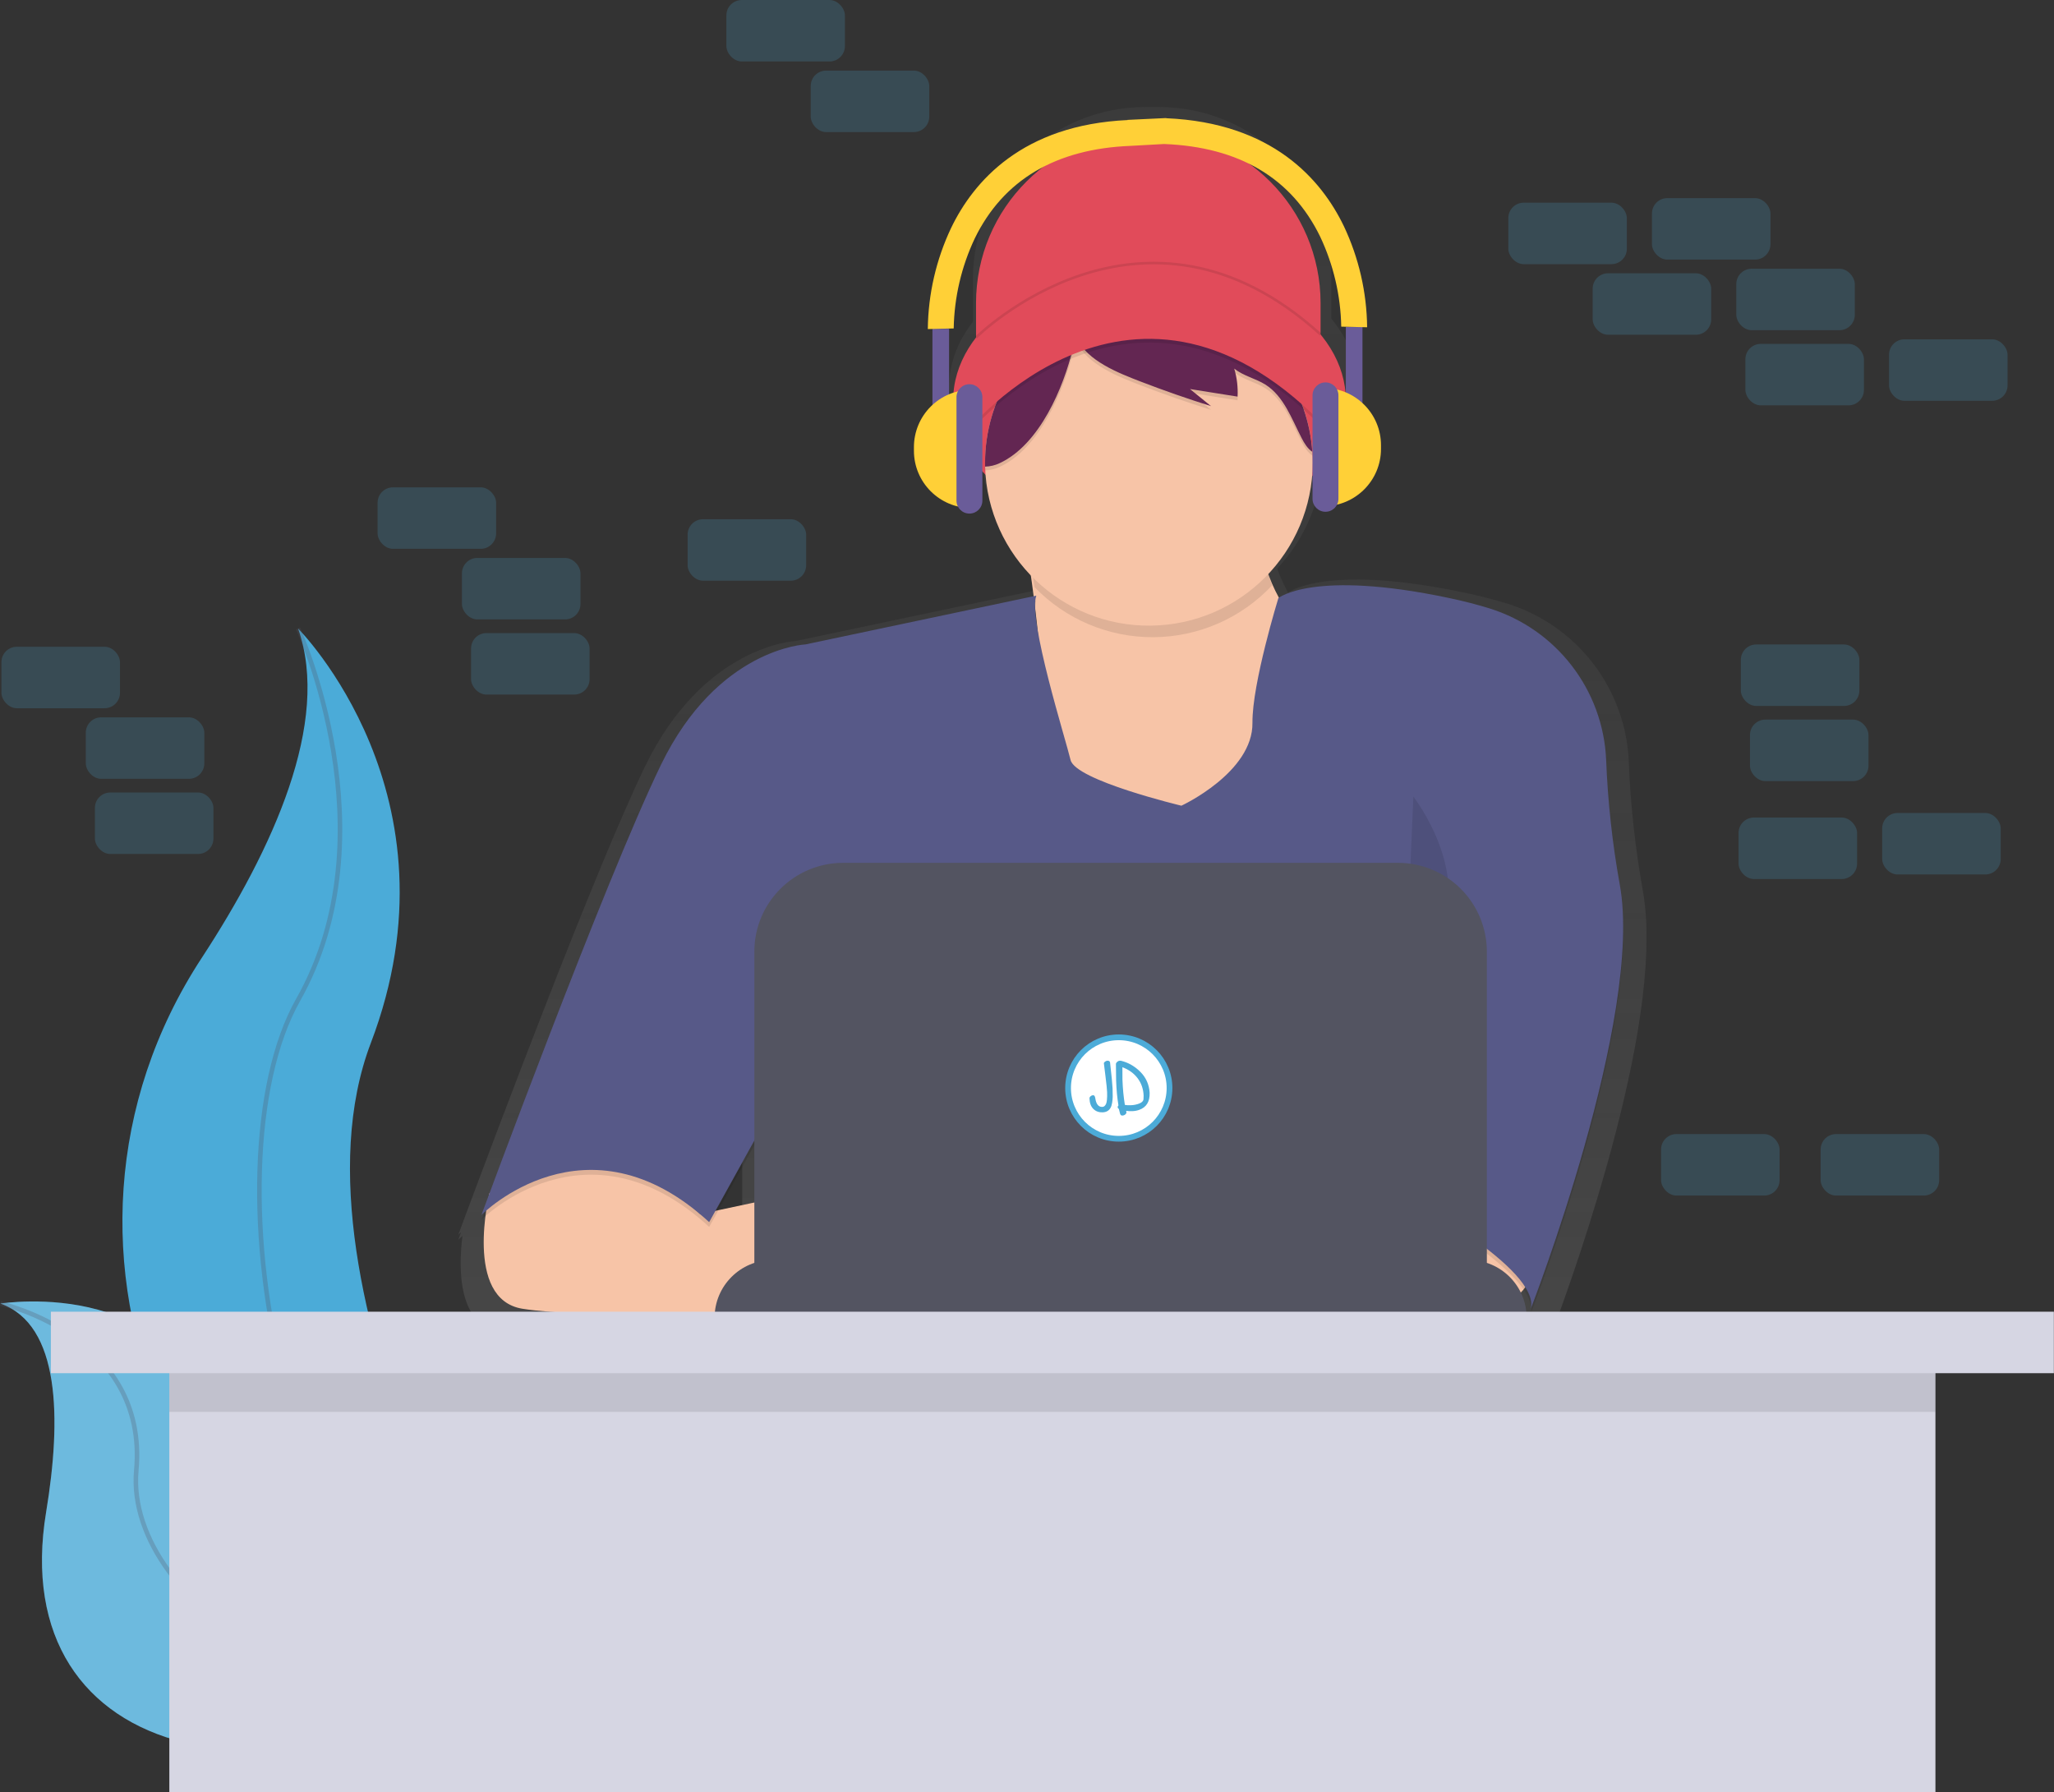 <?xml version="1.0" encoding="UTF-8"?>
<svg width="400px" height="349px" viewBox="0 0 400 349" version="1.1" xmlns="http://www.w3.org/2000/svg" xmlns:xlink="http://www.w3.org/1999/xlink">
    <rect x="0" y="0" width="400" height="349" fill="#333333" stroke="none"/>
    <!-- Generator: Sketch 52.1 (67048) - http://www.bohemiancoding.com/sketch -->
    <title>undraw_coding_6mjf (1)</title>
    <desc>Created with Sketch.</desc>
    <defs>
        <linearGradient x1="49.999%" y1="100.009%" x2="49.999%" y2="-2.61975384e-15%" id="linearGradient-1">
            <stop stop-color="#808080" stop-opacity="0.25" offset="0%"></stop>
            <stop stop-color="#808080" stop-opacity="0.12" offset="54%"></stop>
            <stop stop-color="#808080" stop-opacity="0.1" offset="100%"></stop>
        </linearGradient>
    </defs>
    <g id="Page-1" stroke="none" stroke-width="1" fill="none" fill-rule="evenodd">
        <g id="Desktop-HD" transform="translate(-875, -163)">
            <g id="undraw_coding_6mjf-(1)" transform="translate(875, 163)">
                <rect id="Rectangle-path" fill="#4BABD8" fill-rule="nonzero" opacity="0.2" x="339.014" y="125.498" width="23.085" height="11.973" rx="3"></rect>
                <rect id="Rectangle-path" fill="#4BABD8" fill-rule="nonzero" opacity="0.2" x="340.79" y="140.132" width="23.085" height="11.973" rx="3"></rect>
                <rect id="Rectangle-path" fill="#4BABD8" fill-rule="nonzero" opacity="0.2" x="321.7" y="38.581" width="23.085" height="11.973" rx="3"></rect>
                <rect id="Rectangle-path" fill="#4BABD8" fill-rule="nonzero" opacity="0.2" x="338.127" y="52.328" width="23.085" height="11.973" rx="3"></rect>
                <rect id="Rectangle-path" fill="#4BABD8" fill-rule="nonzero" opacity="0.2" x="293.731" y="39.468" width="23.085" height="11.973" rx="3"></rect>
                <rect id="Rectangle-path" fill="#4BABD8" fill-rule="nonzero" opacity="0.2" x="367.871" y="66.075" width="23.085" height="11.973" rx="3"></rect>
                <rect id="Rectangle-path" fill="#4BABD8" fill-rule="nonzero" opacity="0.2" x="339.902" y="66.962" width="23.085" height="11.973" rx="3"></rect>
                <rect id="Rectangle-path" fill="#4BABD8" fill-rule="nonzero" opacity="0.2" x="310.158" y="53.215" width="23.085" height="11.973" rx="3"></rect>
                <rect id="Rectangle-path" fill="#4BABD8" fill-rule="nonzero" opacity="0.2" x="366.539" y="158.314" width="23.085" height="11.973" rx="3"></rect>
                <rect id="Rectangle-path" fill="#4BABD8" fill-rule="nonzero" opacity="0.2" x="338.57" y="159.201" width="23.085" height="11.973" rx="3"></rect>
                <path d="M58.047,122.394 C58.047,122.394 90.584,154.895 72.218,203.103 C53.851,251.311 103.698,331.546 103.698,331.546 C103.698,331.546 103.165,331.466 102.175,331.293 C35.352,319.51 2.149,243.169 39.325,186.473 C53.123,165.369 64.462,140.638 58.047,122.394 Z" id="Shape" fill="#4BABD8" fill-rule="nonzero"></path>
                <path d="M58.047,122.394 C58.047,122.394 76.413,162.234 58.047,194.73 C39.68,227.227 54.899,318.455 103.703,331.546" id="Shape" stroke="#535461" stroke-width="0.888" opacity="0.269"></path>
                <path d="M0.093,253.843 C0.093,253.843 37.221,247.936 40.604,281.173 C43.987,314.41 112,319.018 112,319.018 C112,319.018 111.556,319.319 110.726,319.865 C54.57,356.672 0.892,343.319 8.986,294.428 C11.991,276.251 11.743,257.994 0.093,253.843 Z" id="Shape" fill="#4BABD8" fill-rule="nonzero"></path>
                <path d="M0.093,253.843 C0.093,253.843 37.221,247.936 40.604,281.173 C43.987,314.41 112,319.018 112,319.018 C112,319.018 111.556,319.319 110.726,319.865 C54.57,356.672 0.892,343.319 8.986,294.428 C11.991,276.251 11.743,257.994 0.093,253.843 Z" id="Shape" fill="#F5F5F5" fill-rule="nonzero" opacity="0.2"></path>
                <path d="M0.093,253.843 C0.093,253.843 28.91,260.162 26.544,286.335 C24.178,312.508 69.341,343.9 112,319.018" id="Shape" stroke="#535461" stroke-width="0.888" opacity="0.269"></path>
                <rect id="Rectangle-path" fill="#4BABD8" fill-rule="nonzero" opacity="0.2" x="0.28" y="125.942" width="23.085" height="11.973" rx="3"></rect>
                <rect id="Rectangle-path" fill="#4BABD8" fill-rule="nonzero" opacity="0.2" x="16.706" y="139.689" width="23.085" height="11.973" rx="3"></rect>
                <rect id="Rectangle-path" fill="#4BABD8" fill-rule="nonzero" opacity="0.2" x="141.456" y="0" width="23.085" height="11.973" rx="3"></rect>
                <rect id="Rectangle-path" fill="#4BABD8" fill-rule="nonzero" opacity="0.2" x="323.476" y="220.841" width="23.085" height="11.973" rx="3"></rect>
                <rect id="Rectangle-path" fill="#4BABD8" fill-rule="nonzero" opacity="0.2" x="18.482" y="154.323" width="23.085" height="11.973" rx="3"></rect>
                <rect id="Rectangle-path" fill="#4BABD8" fill-rule="nonzero" opacity="0.2" x="157.882" y="13.747" width="23.085" height="11.973" rx="3"></rect>
                <rect id="Rectangle-path" fill="#4BABD8" fill-rule="nonzero" opacity="0.2" x="73.532" y="94.9" width="23.085" height="11.973" rx="3"></rect>
                <rect id="Rectangle-path" fill="#4BABD8" fill-rule="nonzero" opacity="0.2" x="89.958" y="108.647" width="23.085" height="11.973" rx="3"></rect>
                <rect id="Rectangle-path" fill="#4BABD8" fill-rule="nonzero" opacity="0.2" x="133.909" y="101.108" width="23.085" height="11.973" rx="3"></rect>
                <rect id="Rectangle-path" fill="#4BABD8" fill-rule="nonzero" opacity="0.2" x="91.734" y="123.281" width="23.085" height="11.973" rx="3"></rect>
                <rect id="Rectangle-path" fill="#4BABD8" fill-rule="nonzero" opacity="0.2" x="354.553" y="220.841" width="23.085" height="11.973" rx="3"></rect>
                <path d="M319.933,173.44 C318.439,165.131 317.522,156.728 317.19,148.292 C316.585,134.056 307.083,121.738 293.456,117.525 C291.032,116.78 288.364,116.084 285.416,115.458 C259.578,109.977 251.729,114.762 250.837,115.392 C250.081,114.019 249.424,112.595 248.87,111.13 C248.826,110.979 248.786,110.829 248.741,110.687 C253.855,105.239 256.971,98.223 257.58,90.78 C261.891,86.416 264.408,81.148 264.408,75.476 C264.408,70.598 262.544,66.022 259.281,62.062 L259.281,54.354 C259.281,45.466 255.746,36.943 249.454,30.658 C243.163,24.373 234.629,20.842 225.731,20.842 L223.01,20.842 C214.112,20.842 205.579,24.373 199.287,30.658 C192.995,36.943 189.461,45.466 189.461,54.354 L189.461,62.66 C186.499,66.479 184.821,70.838 184.821,75.467 C184.821,81.019 187.236,86.181 191.383,90.492 C191.949,98.207 195.208,105.479 200.59,111.041 C200.772,112.301 200.959,113.653 201.141,115.081 L154.926,124.833 C154.926,124.833 137.105,125.565 125.625,149.223 C115.916,169.263 96.595,220.748 90.872,236.074 C89.838,238.85 89.252,240.442 89.252,240.442 C89.252,240.442 89.443,240.251 89.802,239.923 L89.252,241.418 C89.252,241.418 89.532,241.134 90.064,240.668 C89.256,247.08 89.141,258.091 97.549,259.462 C104.599,260.61 122.766,261.085 136.488,261.276 L137.438,261.276 C146.535,261.395 153.456,261.395 153.456,261.395 L153.456,261.276 L301.043,261.276 L301.043,259.763 C301.045,258.392 300.769,257.034 300.231,255.772 L300.435,255.524 C301.225,256.566 301.75,257.783 301.967,259.072 C301.95,259.197 301.926,259.321 301.896,259.444 L301.984,259.218 C302.019,259.621 301.989,260.026 301.896,260.42 C301.896,260.42 320.83,211.688 320.626,182.589 C320.68,179.524 320.448,176.462 319.933,173.44 Z M201.909,121.667 C201.664,120.276 201.507,118.872 201.438,117.463 C201.438,117.463 201.438,117.436 201.438,117.423 C201.603,118.793 201.762,120.212 201.909,121.667 Z M144.542,226.34 L144.542,237.954 L137.261,239.511 L144.542,226.34 Z" id="Shape" fill="url(#linearGradient-1)" fill-rule="nonzero"></path>
                <path d="M223.623,25.53 C242.151,25.53 257.172,40.534 257.172,59.042 L257.172,73.339 L190.073,73.339 L190.073,59.042 C190.073,40.534 205.094,25.53 223.623,25.53 Z" id="Shape" fill="#E14B5A" fill-rule="nonzero"></path>
                <ellipse id="Oval" fill="#E14B5A" fill-rule="nonzero" cx="223.858" cy="78.026" rx="38.242" ry="26.248"></ellipse>
                <path d="M199.343,103.454 C199.343,103.454 207.334,145.17 199.343,156.42 C191.352,167.671 223.76,172.123 223.76,172.123 L257.305,159.937 L261.998,129.937 C261.998,129.937 241.576,118.452 245.807,95.25 L199.343,103.454 Z" id="Shape" fill="#F7C4A7" fill-rule="nonzero"></path>
                <path d="M298.353,244.074 C298.353,244.074 300.466,253.213 288.968,254.854 C282.179,255.852 275.274,255.77 268.511,254.61 L265.976,231.653 L292.724,231.653 L298.353,244.074 Z" id="Shape" fill="#F7C4A7" fill-rule="nonzero"></path>
                <path d="M95.316,232.375 C95.316,232.375 90.238,252.992 101.736,254.854 C113.234,256.717 155.454,256.73 155.454,256.73 L155.454,232.34 L136.337,236.42 L118.393,219.231 L95.316,232.375 Z" id="Shape" fill="#F7C4A7" fill-rule="nonzero"></path>
                <path d="M201.811,116.931 L156.879,126.42 C156.879,126.42 139.751,127.126 128.724,149.857 C117.696,172.589 93.762,237.511 93.762,237.511 C93.762,237.511 114.184,216.886 138.109,238.916 L154.064,210.092 L150.544,255.794 L274.175,255.794 L274.175,234.229 C274.175,234.229 299.982,248.056 298.109,255.79 C298.109,255.79 320.195,198.948 315.423,173.116 C313.986,165.131 313.105,157.055 312.786,148.948 C312.208,135.266 303.074,123.427 289.976,119.383 C287.649,118.669 285.092,117.999 282.251,117.401 C255.738,111.778 248.954,117.401 248.954,117.401 C248.954,117.401 243.818,134.092 243.911,141.658 C244.027,151.383 230.069,157.83 230.069,157.83 C230.069,157.83 209.421,152.908 208.484,148.926 C207.547,144.944 200.16,121.618 201.811,116.931 Z" id="Shape" fill="#000000" fill-rule="nonzero" opacity="0.1"></path>
                <path d="M201.811,115.995 L156.879,125.485 C156.879,125.485 139.751,126.19 128.724,148.921 C117.696,171.653 93.758,236.584 93.758,236.584 C93.758,236.584 114.18,215.959 138.104,237.99 L154.06,209.165 L150.539,254.854 L274.175,254.854 L274.175,233.293 C274.175,233.293 299.982,247.12 298.109,254.854 C298.109,254.854 320.195,198.012 315.423,172.181 C313.986,164.195 313.105,156.12 312.786,148.012 C312.208,134.33 303.074,122.491 289.976,118.447 C287.649,117.733 285.092,117.064 282.251,116.465 C255.738,110.842 248.954,116.465 248.954,116.465 C248.954,116.465 243.818,133.157 243.911,140.722 C244.027,150.447 230.069,156.895 230.069,156.895 C230.069,156.895 209.421,151.972 208.484,147.99 C207.547,144.008 200.16,120.682 201.811,115.995 Z" id="Shape" fill="#575988" fill-rule="nonzero"></path>
                <path d="M247.725,114.004 C245.837,108.666 245.414,102.921 246.499,97.365 L200.036,105.565 C200.036,105.565 200.706,109.072 201.465,114.327 C207.532,120.616 215.917,124.142 224.66,124.081 C233.403,124.019 241.738,120.377 247.716,114.004 L247.725,114.004 Z" id="Shape" fill="#000000" fill-rule="nonzero" opacity="0.1"></path>
                <path d="M255.649,90.097 C255.573,107.497 241.543,121.621 224.125,121.832 C206.707,122.042 192.338,108.261 191.84,90.869 C191.84,90.611 191.84,90.354 191.84,90.097 C191.837,77.921 198.778,66.806 209.727,61.454 C210.683,60.987 211.666,60.567 212.675,60.195 C217.924,58.267 223.586,57.741 229.101,58.669 C243.651,61.144 254.599,73.27 255.565,87.982 C255.621,88.682 255.649,89.387 255.649,90.097 Z" id="Shape" fill="#F7C4A7" fill-rule="nonzero"></path>
                <g id="Group" opacity="0.1" transform="translate(191.787, 58.98)" fill="#000000" fill-rule="nonzero">
                    <path d="M20.839,1.965 L20.883,1.938 C19.874,2.31 18.892,2.73 17.936,3.197 C6.987,8.549 0.046,19.664 0.049,31.84 C0.049,32.097 0.049,32.355 0.049,32.612 C1.041,32.585 2.016,32.351 2.912,31.924 C10.69,28.297 15.343,17.202 17.19,9.463 C17.856,6.692 18.482,3.57 20.839,1.965 Z" id="Shape"></path>
                    <path d="M45.261,2.856 C42.735,1.697 40.068,0.875 37.327,0.412 C39.575,0.929 41.582,2.188 43.023,3.987 C43.73,4.946 44.316,5.989 44.768,7.091 C36.174,3.337 26.363,3.54 17.931,7.645 C19.933,12.031 26.144,14.421 30.291,16.022 C34.831,17.772 39.418,19.373 44.053,20.825 L39.951,17.499 L49.216,18.971 C49.316,17.129 49.097,15.284 48.568,13.517 C50.344,14.944 52.697,15.423 54.624,16.621 C58.233,18.896 59.738,23.273 61.705,27.064 C62.224,28.066 62.837,29.091 63.774,29.725 C63.002,18.055 55.897,7.744 45.261,2.856 Z" id="Shape"></path>
                </g>
                <path d="M212.626,60.221 L212.67,60.195 C211.661,60.567 210.679,60.987 209.723,61.454 C198.774,66.806 191.833,77.921 191.836,90.097 C191.836,90.354 191.836,90.611 191.836,90.869 C192.828,90.842 193.803,90.608 194.699,90.181 C202.477,86.554 207.13,75.459 208.977,67.72 C209.643,64.966 210.269,61.831 212.626,60.221 Z" id="Shape" fill="#632652" fill-rule="nonzero"></path>
                <path d="M237.048,61.117 C234.522,59.958 231.855,59.137 229.114,58.674 C231.362,59.19 233.369,60.45 234.81,62.248 C235.517,63.208 236.103,64.25 236.555,65.352 C227.96,61.598 218.15,61.801 209.718,65.906 C211.72,70.292 217.931,72.682 222.078,74.283 C226.618,76.034 231.205,77.634 235.84,79.086 L231.738,75.76 L241.003,77.232 C241.103,75.39 240.884,73.545 240.355,71.778 C242.131,73.206 244.484,73.685 246.411,74.882 C250.02,77.157 251.525,81.534 253.492,85.325 C254.011,86.328 254.624,87.352 255.56,87.986 C254.789,76.316 247.684,66.005 237.048,61.117 Z" id="Shape" fill="#632652" fill-rule="nonzero"></path>
                <path d="M188.195,84.842 C188.195,84.842 221.048,44.044 259.054,84.842 L255.769,75.702 C255.769,75.702 237.936,49.689 225.27,55.303 C212.604,60.918 200.164,64.913 200.164,64.913 L188.195,84.842 Z" id="Shape" fill="#000000" fill-rule="nonzero" opacity="0.1"></path>
                <path d="M188.195,84.119 C188.195,84.119 221.048,43.321 259.054,84.119 L255.769,74.98 C255.769,74.98 237.936,48.966 225.27,54.581 C212.604,60.195 200.164,64.19 200.164,64.19 L188.195,84.119 Z" id="Shape" fill="#E14B5A" fill-rule="nonzero"></path>
                <path d="M161.212,172.008 C161.212,172.008 154.175,190.757 164.027,207.631 C173.878,224.504 155.347,231.537 155.347,231.537" id="Shape" fill="#000000" fill-rule="nonzero" opacity="0.1"></path>
                <path d="M275.241,155.134 C275.241,155.134 287.441,170.602 279.463,184.429 C271.485,198.256 271.956,231.537 271.956,231.537" id="Shape" fill="#000000" fill-rule="nonzero" opacity="0.1"></path>
                <path d="M150.42,245.364 L286.033,245.364 C292.254,245.364 297.296,250.401 297.296,256.615 L139.161,256.615 C139.161,250.403 144.201,245.367 150.42,245.364 Z" id="Shape" fill="#535461" fill-rule="nonzero"></path>
                <path d="M164.218,168.021 L272.24,168.021 C276.832,168.021 281.236,169.843 284.483,173.087 C287.73,176.33 289.554,180.729 289.554,185.316 L289.554,247.941 L146.903,247.941 L146.903,185.316 C146.903,175.764 154.655,168.021 164.218,168.021 Z" id="Shape" fill="#535461" fill-rule="nonzero"></path>
                <ellipse id="Oval" fill="#FFFFFF" fill-rule="nonzero" cx="218.109" cy="211.498" rx="8.448" ry="8.439"></ellipse>
                <path d="M190.073,65.72 C190.073,65.72 222.357,33.49 257.176,65.13" id="Shape" stroke="#000000" stroke-width="0.5" opacity="0.1"></path>
                <polygon id="Rectangle-path" fill="#6A5C99" fill-rule="nonzero" points="262.091 63.667 265.332 63.667 265.332 82.022 262.091 82.022"></polygon>
                <path d="M257.767,75.543 C263.936,75.543 268.937,80.538 268.937,86.7 L268.937,87.419 C268.937,93.581 263.936,98.576 257.767,98.576 L257.767,75.543 Z" id="Shape" fill="#FFD037" fill-rule="nonzero"></path>
                <path d="M258.127,74.465 L258.127,74.465 C259.519,74.465 260.648,75.594 260.648,76.987 L260.648,97.136 C260.648,98.529 259.519,99.658 258.127,99.658 L258.127,99.658 C256.734,99.658 255.605,98.529 255.605,97.136 L255.605,76.987 C255.605,75.594 256.734,74.465 258.127,74.465 Z" id="Rectangle-path" fill="#6A5C99" fill-rule="nonzero"></path>
                <polygon id="Rectangle-path" fill="#6A5C99" fill-rule="nonzero" transform="translate(183.205, 73.204) rotate(-180) translate(-183.205, -73.204) " points="181.585 64.026 184.826 64.026 184.826 82.381 181.585 82.381"></polygon>
                <path d="M177.98,75.902 C184.149,75.902 189.15,80.897 189.15,87.059 L189.15,87.778 C189.15,90.737 187.973,93.575 185.878,95.667 C183.784,97.76 180.942,98.935 177.98,98.935 L177.98,75.902 Z" id="Shape" fill="#FFD037" fill-rule="nonzero" transform="translate(183.565, 87.419) rotate(180) translate(-183.565, -87.419) "></path>
                <path d="M188.79,74.82 L188.79,74.82 C190.183,74.82 191.312,75.949 191.312,77.342 L191.312,97.491 C191.312,98.884 190.183,100.013 188.79,100.013 L188.79,100.013 C187.398,100.013 186.269,98.884 186.269,97.491 L186.269,77.342 C186.269,75.949 187.398,74.82 188.79,74.82 Z" id="Rectangle-path" fill="#6A5C99" fill-rule="nonzero" transform="translate(188.79, 87.416) rotate(-180) translate(-188.79, -87.416) "></path>
                <path d="M261.709,44.049 C257.319,34.931 247.756,23.907 227.143,23.024 L227.143,22.998 L226.895,22.998 L219.592,23.344 L219.592,23.379 C199.117,24.319 189.598,35.304 185.221,44.39 C182.305,50.55 180.758,57.266 180.684,64.079 L183.205,64.017 L185.727,63.96 C185.836,57.894 187.232,51.921 189.825,46.434 C195.383,35.029 205.612,28.967 220.222,28.403 L226.681,28.044 C241.301,28.603 251.534,34.674 257.088,46.075 C259.684,51.563 261.084,57.54 261.194,63.609 L263.716,63.667 L266.238,63.729 C266.165,56.92 264.62,50.206 261.709,44.049 Z" id="Shape" fill="#FFD037" fill-rule="nonzero"></path>
                <rect id="Rectangle-path" fill="#D6D6E3" fill-rule="nonzero" x="32.977" y="256.761" width="343.933" height="92.239"></rect>
                <rect id="Rectangle-path" fill="#000000" fill-rule="nonzero" opacity="0.1" x="32.977" y="262.97" width="343.933" height="11.973"></rect>
                <polygon id="Rectangle-path" fill="#D6D6E3" fill-rule="nonzero" points="9.905 255.431 399.973 255.431 399.973 267.404 9.905 267.404"></polygon>
                <g id="joe-daniels-logo" transform="translate(208, 202)">
                    <circle id="Oval" stroke="#4CABD8" stroke-width="1.116" fill="#FFFFFF" stroke-linecap="square" cx="9.877" cy="9.877" r="9.877"></circle>
                    <path d="M7.141,4.964 C7.141,4.855 7.221,4.746 7.38,4.637 C7.539,4.527 7.695,4.473 7.849,4.473 C8.003,4.473 8.123,4.507 8.207,4.577 C8.292,4.646 8.339,4.731 8.349,4.83 C8.557,7.514 8.662,9.211 8.662,9.922 C8.662,10.632 8.652,11.166 8.632,11.524 C8.612,11.882 8.562,12.267 8.483,12.68 C8.403,13.092 8.289,13.418 8.14,13.656 C7.812,14.213 7.285,14.491 6.56,14.491 C5.834,14.491 5.243,14.25 4.786,13.768 C4.328,13.286 4.1,12.593 4.1,11.688 C4.1,11.539 4.177,11.402 4.331,11.278 C4.485,11.154 4.651,11.092 4.83,11.092 C5.049,11.092 5.183,11.296 5.233,11.703 C5.362,12.856 5.794,13.432 6.53,13.432 C6.719,13.432 6.88,13.37 7.014,13.246 C7.149,13.122 7.25,12.973 7.32,12.799 C7.39,12.625 7.444,12.394 7.484,12.106 C7.544,11.688 7.573,11.189 7.573,10.607 C7.573,10.026 7.501,8.965 7.357,7.424 C7.213,5.884 7.141,5.064 7.141,4.964 Z M9.75,13.954 C9.601,13.845 9.526,13.723 9.526,13.589 C9.526,13.455 9.581,13.343 9.69,13.254 C9.502,11.832 9.407,10.202 9.407,8.364 C9.407,7.807 9.432,6.724 9.482,5.114 C9.531,4.964 9.633,4.835 9.787,4.726 C9.941,4.617 10.088,4.562 10.227,4.562 C10.366,4.562 10.451,4.567 10.481,4.577 C11.902,4.974 13.139,5.742 14.193,6.88 C15.246,8.018 15.798,9.382 15.848,10.973 C15.848,12.722 15.122,13.82 13.671,14.267 C13.254,14.397 12.814,14.461 12.352,14.461 C11.889,14.461 11.484,14.426 11.137,14.357 C11.176,14.436 11.196,14.543 11.196,14.677 C11.196,14.811 11.114,14.941 10.95,15.065 C10.786,15.189 10.592,15.251 10.369,15.251 C10.145,15.251 10.004,15.117 9.944,14.849 L9.75,13.954 Z M10.645,8.244 C10.645,9.984 10.744,11.634 10.943,13.194 C11.181,13.263 11.584,13.298 12.15,13.298 C12.717,13.298 13.261,13.204 13.783,13.015 C14.305,12.826 14.58,12.548 14.61,12.18 C14.64,11.902 14.655,11.688 14.655,11.539 C14.655,10.247 14.31,9.104 13.619,8.11 C12.928,7.116 11.962,6.361 10.719,5.844 C10.669,7.017 10.645,7.817 10.645,8.244 Z" id="JD" fill="#4CABD8" fill-rule="nonzero" transform="translate(9.974, 9.862) rotate(-2) translate(-9.974, -9.862) "></path>
                </g>
            </g>
        </g>
    </g>
</svg>